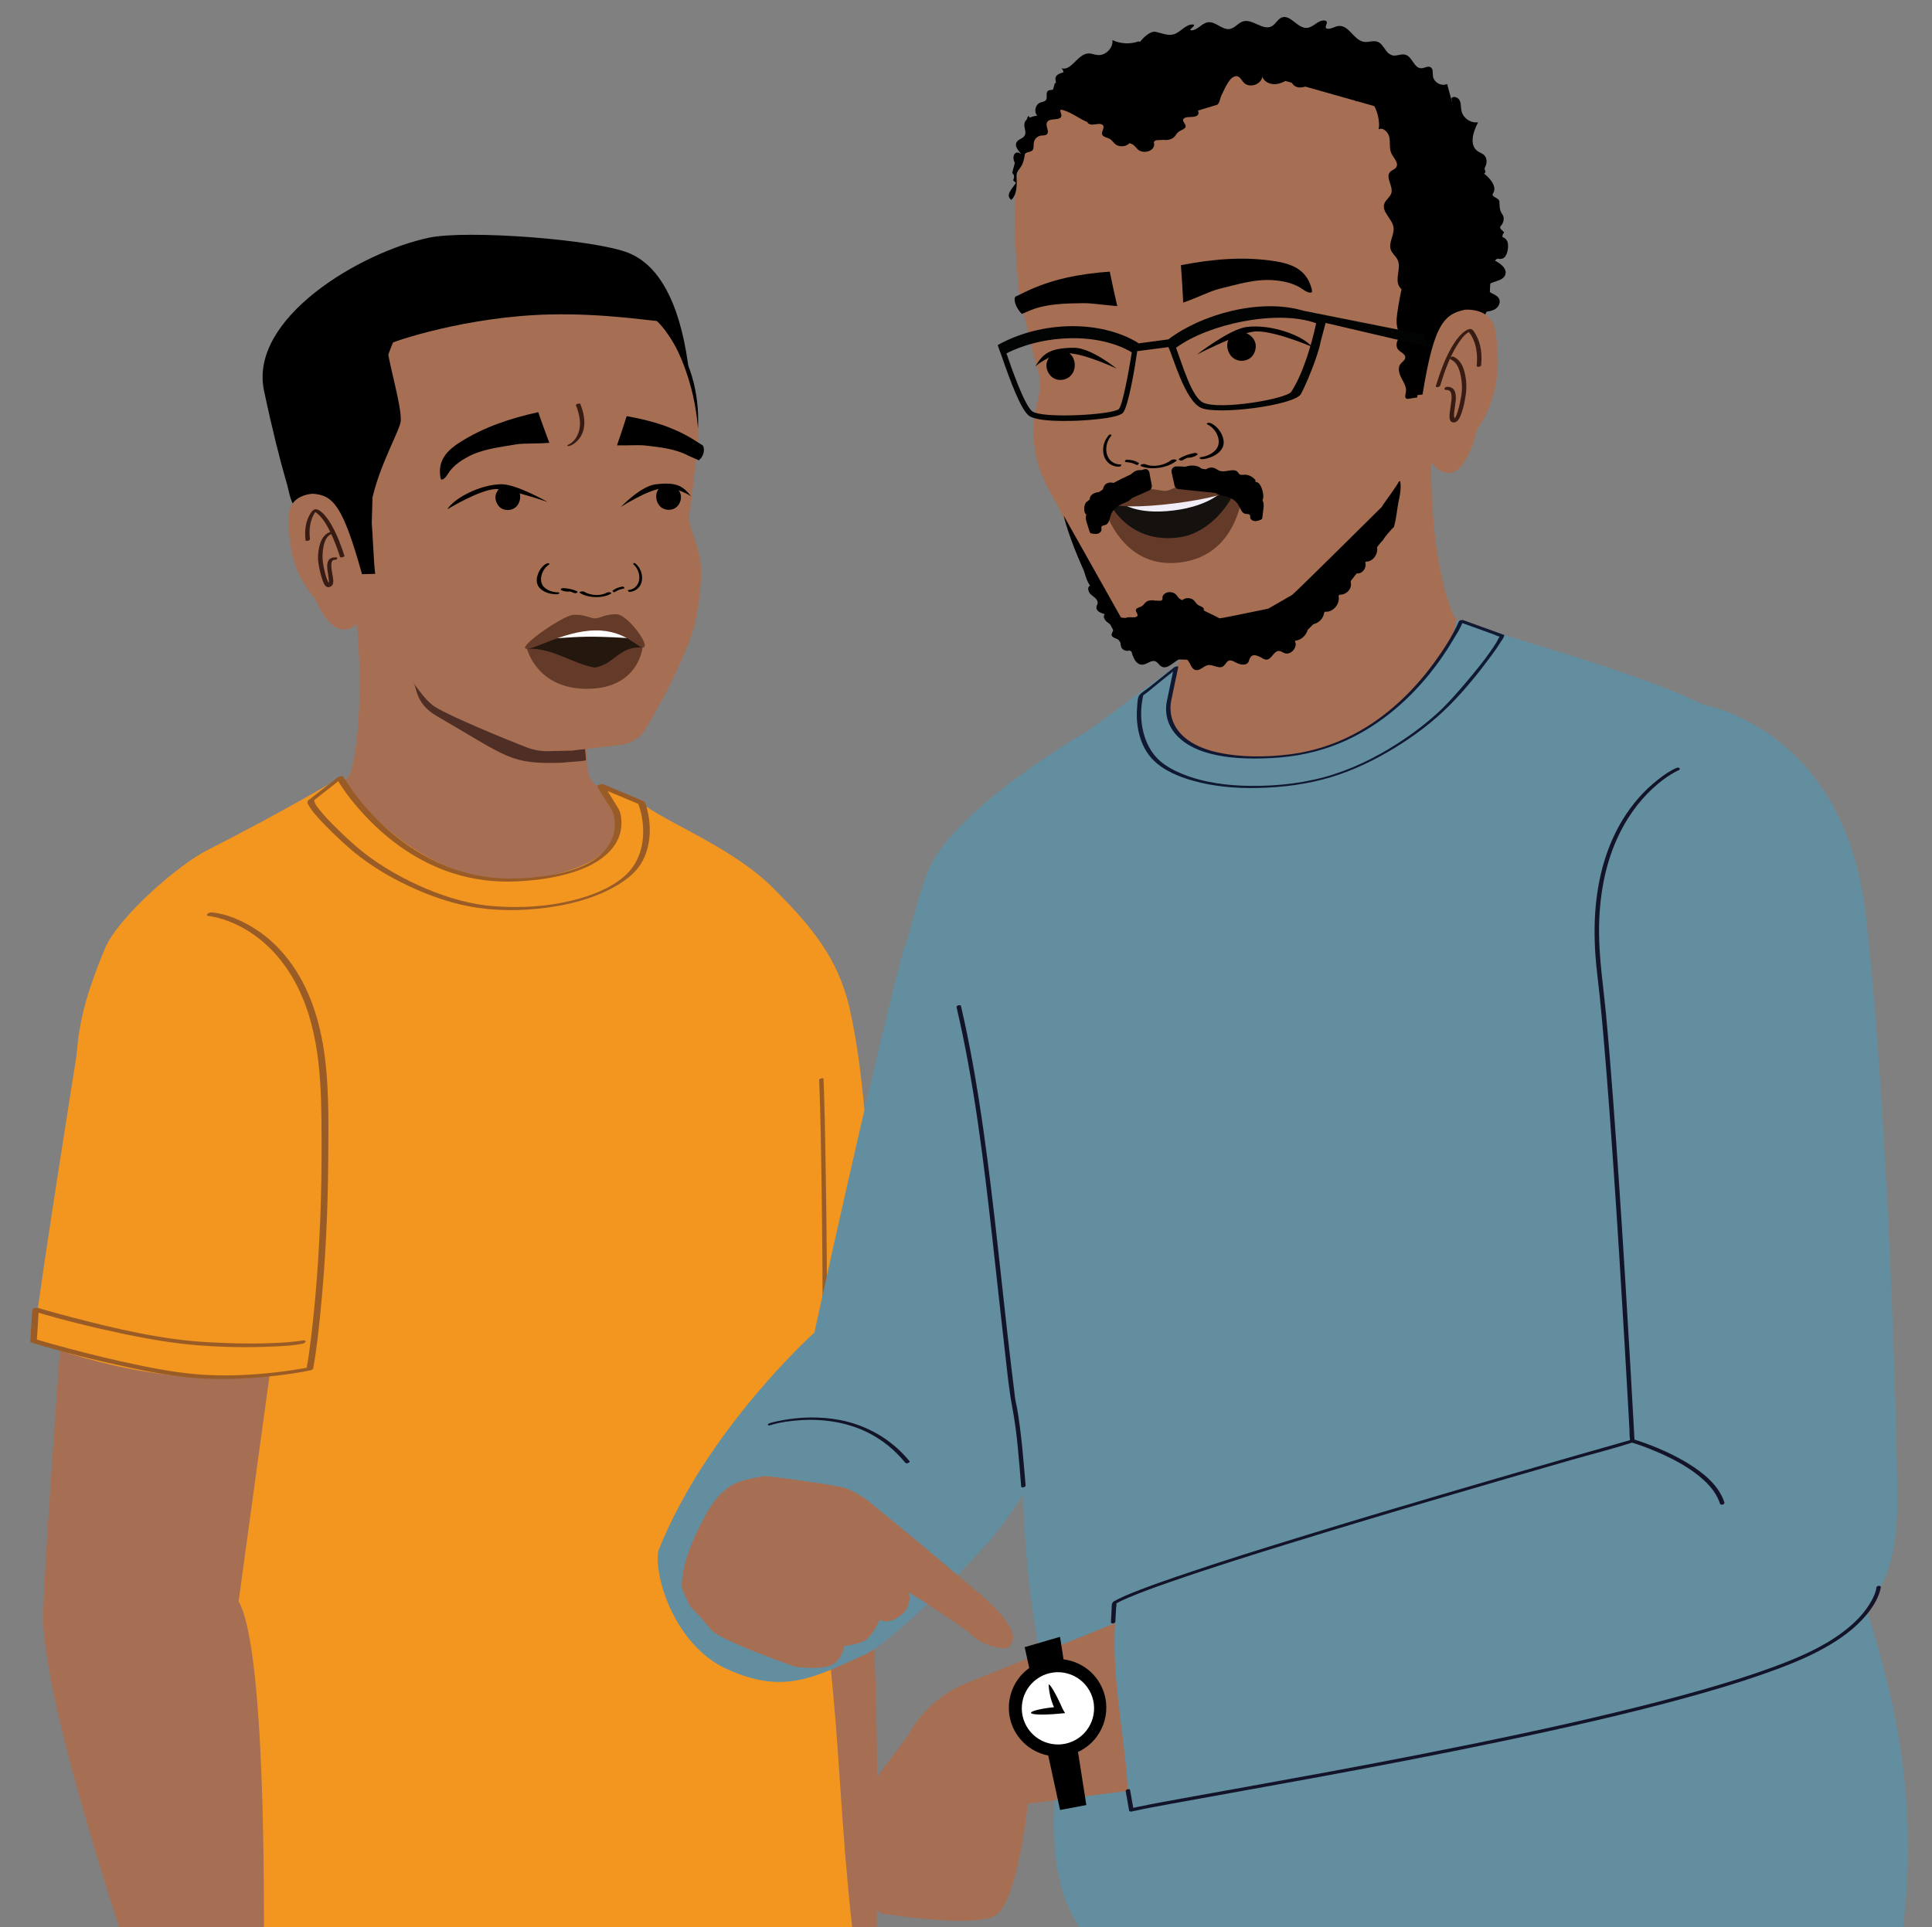 <?xml version="1.0" encoding="UTF-8"?>
<svg id="Layer_1" data-name="Layer 1" xmlns="http://www.w3.org/2000/svg" viewBox="0 0 637.3 635.8">
  <rect x="0" y="0" width="637.3" height="635.8" fill="#808080" stroke="none"/>
  <defs>
    <style>
      .cls-1 {
        fill: #815639;
      }

      .cls-2 {
        fill: #101931;
      }

      .cls-3 {
        fill: #638e9f;
      }

      .cls-4 {
        fill: #24170e;
      }

      .cls-5 {
        fill: #f29620;
      }

      .cls-6 {
        fill: #a66e53;
      }

      .cls-7 {
        fill: #131429;
      }

      .cls-8 {
        fill: #fff;
      }

      .cls-9 {
        fill: #020303;
      }

      .cls-10 {
        fill: #643b29;
      }

      .cls-11 {
        fill: #381c13;
      }

      .cls-12 {
        fill: #14110f;
      }

      .cls-13 {
        fill: #995c26;
      }

      .cls-14 {
        fill: #f0edf6;
      }

      .cls-15 {
        fill: #4f2e25;
      }
    </style>
  </defs>
  <path class="cls-6" d="M195.82,271.42c4.41,1.57,65.59,30.67,75.86,64.74,10.27,34.07,7.95,142.92,13.31,173.03,6.74,35.07,3.5,132.12,4.36,140.85l-4.47,31.67-24.15-9.61s-13.27-178.84-31.04-226.38c-17.78-47.53-33.87-174.29-33.87-174.29Z"/>
  <path class="cls-6" d="M118.08,195.26s2.73,45.3-2.78,60.65c-1.34,3.72-27.83,14.75-27.83,14.75l97.07,47.23,47.5-39.34s-36.42-16.89-37.77-21.36c-1.34-4.47-.07-38.15-.07-38.15"/>
  <path class="cls-5" d="M283.22,458.28c3.81-1.51,7.76-5.56,7.72-7.57-.01-.63-4.89-75.11-5.2-78.41-1.23-13.28-2.53-26.61-5.49-39.63-3.83-16.86-13.02-27.48-25.35-39.82-14.49-14.5-40.21-23.42-44.08-29.04l-12.38-4s19.95,22.18-19.74,29.64c-39.69,7.45-66.52-32.87-66.52-32.87,0,0-17.89,10.74-43.75,23.88-9.92,5.06-29.64,22.33-33.88,32.63-10.58,25.72-11.82,37.36-6.44,82.88l5.03,34.76,15.08-10.65c-2.56,31.6-3.33,81.54,0,131.11.47,6.65-3.74,44.41-3.23,51.05.3,3.94-2.22,31.96.05,35.09,2.15,2.96,15.91,4.82,19.76,5.96,41.31,12.25,152.6,3.53,152.6,3.53,16.92-2.86,31.61,13.64,46.38,5.64,10.47-5.67,13.98,2.68,19.57-2.43-3.34-14.07-6.03-58.78-7.04-73.17-1.61-23.12-4.66-47.37-5.77-70.54-.06-1.32.12-44.05.55-45.04,3.89-2.02,3.19.24,12.13-3Z"/>
  <path class="cls-13" d="M270.23,356.27c.46,12.29.64,24.6.81,36.9.21,15.02.34,30.05.3,45.08-.02,7.4-.05,14.8-.29,22.2,0,.1.21.16.27.16,4.77.28,9.96-.77,14.14-3.07,1.91-1.05,4.51-2.51,5.5-4.58.3-.62.21-1.27.21-1.94,0-1.9,0-3.79,0-5.69,0-.45-1.33.01-1.44.3-.57,1.37-1.78,2.57-2.88,3.52-3.61,3.08-8.32,4.5-12.93,5.2-.65.1-1.24.85-.23.69,4.95-.75,10.04-2.26,13.98-5.47,1.35-1.1,2.81-2.5,3.5-4.15-.48.1-.96.2-1.44.3,0,2.2.25,4.56,0,6.74-.11,1.01-1,1.82-1.73,2.45-2.39,2.04-5.3,3.43-8.33,4.2-2.18.55-4.45.82-6.69.82-.14,0-.58.07-.7-.01-.03-.02-.14-.06-.09,0,.33.35.36-.74.33-.62.16-.7.04-1.59.06-2.3.02-.84.04-1.68.05-2.51.07-3.91.11-7.82.13-11.73.11-20.11-.1-40.23-.45-60.34-.15-8.84-.32-17.68-.65-26.51-.01-.37-1.47-.11-1.45.39h0Z"/>
  <path class="cls-6" d="M127.63,267.55c24.13,11.28,51.11,10.27,71.09-7.01-5.34-2.75-5.15-7.73-5.47-8.89-1.19-4.29-.82-33.6-.82-33.6l-75.83-24.47s5.34,46.1-.41,60.58c-.31.77-2.83,4.23-4.73,5.85,4.53,3.85,10.74,4.99,16.18,7.54Z"/>
  <path class="cls-15" d="M207.86,221.54c-2.37,4.26-4.53,8.67-7.08,12.82-.04.06-.05.12-.07.18-.23-.17-.54-.18-.74.14-1.79,2.8-4.92,4.36-6.47,7.32-1.34,2.56-.23,5.84-.22,8.85-2,.44-5.35.48-7.89.79-17.23.57-17.69-1.73-41.4-15.45-7.53-4.36-6.4-10.29-7.85-11.33,23.56-1.87,47.04-2.06,71.73-3.32Z"/>
  <path d="M96.87,166.62s-4.13-11.07-9.78-37.73c-5.06-23.87,31.81-45.72,54.48-50.48,12.46-2.61,54.77.53,65.89,5.09s17.56,18.99,19.93,40.03c0,0-7.72-20.61-21.06-19.43-10.88.96-46.31-2.66-55.32,1.73-9.01,4.4-28.87,13.69-28.06,46.83.22,9.03-16.28.35-20.4,6.01-4.12,5.66-5.69,7.95-5.69,7.95Z"/>
  <path class="cls-6" d="M117.02,204.36l-5.27-32.34-3.43-36.31,12.87-28.31,25.26-13.87,29.45-.54s23.84,4.65,31.37,6.25c7.53,1.6,13.21,10.42,18.76,20.32,5.55,9.9,4.22,26.87,4.22,26.87.24.57-.28,3.18-.37,3.72-1.13,6.85-1.3,12.79-2.26,17.91-.45,2.43-.33,4.66.51,6.86,3.28,8.68,3.42,12.47,2.98,17.91-.61,7.42-1.66,13.76-4.09,19.7-2.57,6.29-5.87,13.12-6.54,14.45,0,0-7.41,14.18-9.1,15.62-1.69,1.44-4.25,2.82-5.47,3.02-1.23.19-17.35,2.03-17.35,2.03l-7.52.18c-2.56.06-5.1-.38-7.49-1.31-6.46-2.51-24.93-10.08-30.03-13.3-6.87-4.34-15.73-23.35-15.73-23.35"/>
  <path d="M122.63,172.62c.27,2.81.7,13.98,1.14,16.71l-14.56.36c-4.81-9.45-10.57-20.56-12.35-23.07-2.78-3.92-4.05-23.49-4.54-30.85l-.1-1.59c-.48-7.06,5.78-18.59,16.76-30.83,12.07-13.48,34.18-21.8,56.32-21.21,2.1.06,4.21.19,6.25.4,19.29,1.99,35.64,10.85,48.57,26.35,9.33,11.18,10.5,24.36,10.12,32.45-1.23-15.87-7.31-26.82-7.57-27.28-5.76-10.58-12.62-13.38-17.36-13.87-4.14-.43-7.17.81-7.77,1.08-4.61,1.25-11.47.91-16.41.4-3.69-.38-6.62-.88-7.42-1.03-2.55-1.61-6.31-2.7-10.89-3.18-10.64-1.1-25.87,1.44-28.83,6.23-3.28,5.31-10.36,24.04-10.23,28.33"/>
  <path class="cls-6" d="M118.43,205.03c-8.2,9-14.42-7.46-14.42-7.46-8.51-9.62-8.83-20.14-8.74-27.34.08-7.2,8-7.33,8-7.33,6.74.53,9.85,4.05,16.15,26.54"/>
  <path d="M220.17,106.26c-5.17-7.7-15.03-17.24-20.72-24.57-2.59-.15-15.38,0-18.06-.02-27.38-.17-63.55,16.83-66.73,26.91-1.98,6.28.66,40.02,1.96,43.05,3.56,8.32,5.24,19.32,5.24,19.32.69-12.72,9.26-27.15,10.25-31.54.99-4.39-5.53-24.8-4.16-25.72,1.37-.92,26.07-9.42,53.98-9.95,8.23-.16,16.49.28,23.85,1-.06-.08,14.45,1.61,14.39,1.53Z"/>
  <path d="M169.46,161.68c-1.69-.82-3.63-1.48-4.7-.49-.25.23-.93.9-1.22,2.01-.38,1.41.22,2.99,1.13,3.94,1.21,1.26,3.18,1.44,4.66.7,2.02-1,2.62-3.48,2.07-5.25-.1-.32-.57-.24-1.94-.91"/>
  <path d="M218.41,160.25c1.65-.91,3.62-.21,4.74.74.26.22.97.85,1.32,1.95.45,1.39-.07,3-.93,3.99-1.15,1.32-3.1,1.59-4.62.93-2.07-.9-2.79-3.34-2.33-5.15.09-.33.49-1.72,1.82-2.45"/>
  <path d="M204.82,167.24s6.57-6.89,11.48-7.46c7.17-.84,9.05.74,11.68,3.97,0,0-4.79-3.33-9.83-2.6s-13.33,6.1-13.33,6.1Z"/>
  <path d="M180.64,165.62s-10.33-5.93-15.28-5.86c-7.22.11-15.63,4.72-17.81,8.27,0,0,11.07-6.73,16.15-6.67,4.86.05,16.94,4.26,16.94,4.26Z"/>
  <path d="M177.54,135.98c.57,1.62,1.15,3.24,1.72,4.86.43,1.24,1.52,4.03,1.95,5.26-4.31.36-8.42.07-11.13.54-5.37.92-10.99,1.51-15.83,4.12-2.32,1.25-4.24,2.64-5.84,4.61-.5.62-1.64,2.95-2.76,2.85-.46-.04-.52-2.26-.53-2.49-.1-4.49,2.75-7.38,6.64-9.84,7.91-5.02,16.65-7.89,25.79-9.91"/>
  <path d="M231.81,146.96s-2.47-1.57-2.49-1.58c-6.9-4.42-14.56-6.68-22.6-8.08-.53,1.63-1.06,3.27-1.59,4.91-.4,1.25-1.21,3.47-1.6,4.72,3.8.08,7.19-.2,9.58.08,4.72.55,9.72,1.07,13.94,3.33.33.18,3.16,1.34,3.47,1.53,2.16-1.79,1.8-4.35,1.29-4.91Z"/>
  <g>
    <path d="M200.16,195.53c-2.08,1.18-5.31,1-7.46-.3-.48-.29-2.04.04-1.37.44,2.85,1.71,7.47,1.76,10.16.24.27-.15.21-.36-.13-.47-.35-.11-.91-.07-1.2.09"/>
    <path d="M190.39,195.08c-1.43-.65-3.03-.97-4.62-1.06-.23-.01-.53.09-.7.25-.13.13-.15.29.02.39.74.41,1.68.57,2.54.53.27-.01.62-.09.77-.33.14-.22-.13-.36-.34-.35-.71.03-1.43-.1-2.05-.43-.23.21-.45.42-.68.63,1.42.08,2.85.38,4.13.96.25.12.62.03.84-.12.17-.11.34-.35.09-.47"/>
    <path d="M184.09,195.43c-1.86,0-4.06-.78-5.01-2.18-1.43-2.12-.23-5.55,2.05-6.99.25-.16.11-.35-.15-.4-.34-.07-.73.07-.99.23-1.99,1.25-3.23,4.07-2.88,6.09.33,1.88,2.14,3.16,4.37,3.66.66.15,1.37.24,2.07.24.28,0,.79-.1.92-.33.13-.23-.13-.32-.39-.32"/>
    <path d="M203.54,194.48c-.11-.22.08-.36.23-.36.5,0,1.01-.16,1.43-.52.17.2.34.4.51.6-1,.14-2,.5-2.88,1.13-.18.13-.43.05-.6-.08-.12-.1-.26-.34-.08-.46"/>
    <path d="M202.14,194.79c.99-.71,2.11-1.1,3.23-1.25.16-.02.38.06.5.22.1.12.12.28,0,.39"/>
    <path d="M207.4,194.65c1.21-.08,2.61-.94,3.17-2.38.84-2.18-.05-4.72-1.6-6.07-.17-.15-.09-.34.08-.4.22-.08.47.04.65.19,1.34,1.17,2.24,3.1,2.09,5.13-.14,1.9-1.26,3.25-2.69,3.83-.43.17-.88.29-1.33.32-.18.01-.51-.07-.61-.29-.1-.23.07-.33.24-.34"/>
  </g>
  <path class="cls-14" d="M193.75,209.44c-4.13.05-16.56.51-16.56.51,0,0,4.42,3.75,16.83,3.6,12.4-.14,16.45-3.85,16.45-3.85l-16.71-.27Z"/>
  <g>
    <path class="cls-5" d="M112.17,256.57s20.4,36.31,59.83,33.68c39.43-2.64,31.21-22.68,31.21-22.68l-5.13-8.4,13.54,5.68s4.08,9.93-.62,19.24-24.48,17.4-49.74,15.27c-14.82-1.25-34.28-10.11-46.09-20.89-14.14-12.91-12.59-14.38-12.59-14.38l9.6-7.52Z"/>
    <path class="cls-13" d="M111.08,256.87c2.58,4.58,6.07,8.77,9.65,12.58,7.87,8.35,17.58,15.08,28.54,18.61,6.7,2.16,13.77,3.06,20.8,2.75,7.31-.32,14.91-1.35,21.76-4.04,6.38-2.5,12.78-7.14,13.15-14.57.08-1.5-.06-3.15-.58-4.58-.16-.44-.4-.81-.65-1.21-1.23-2.02-2.46-4.03-3.7-6.05-.3-.49-.6-.98-.9-1.47l-1.97.73c3.46,1.45,6.91,2.9,10.37,4.35.8.34,1.6.67,2.4,1.01.21.09.43.17.63.27.31.15-.09-.19-.02,0,.78,2.03,1.23,4.22,1.46,6.38.71,6.65-1.1,13.32-6.31,17.69-4.77,4-10.92,6.28-16.89,7.76-8.37,2.07-17.13,2.54-25.71,1.92-7.73-.56-15.25-2.75-22.38-5.73s-14.57-7.11-20.9-12.08c-3.21-2.52-6.17-5.35-9.07-8.21-1.86-1.84-3.71-3.73-5.34-5.78-.63-.79-1.37-1.69-1.7-2.67-.04-.12-.05-.44-.11-.53.04.05.01-.15-.05.05-.04.13-.22.14,0,0s.43-.33.63-.5l2.39-1.87c1.8-1.41,3.6-2.82,5.4-4.23l1.02-.8c.88-.69-1.27-.44-1.68-.12-3.04,2.38-6.08,4.76-9.12,7.14-.34.27-.72.44-.77.89-.06.54.41,1.2.67,1.62.96,1.55,2.2,2.93,3.42,4.26,2.66,2.9,5.53,5.61,8.44,8.26,6.14,5.61,13.31,10.06,20.82,13.6,7.24,3.41,14.95,6.09,22.9,7.22,8.69,1.24,17.83.9,26.45-.65,6.88-1.23,13.79-3.33,19.79-6.99,2.23-1.36,4.37-2.98,6.08-4.96,2.17-2.51,3.42-5.65,3.99-8.91.61-3.56.4-7.26-.47-10.77-.25-1.03-.36-2.54-1.41-2.99-3.99-1.69-8-3.36-12-5.04-.39-.16-.77-.32-1.16-.49-.29-.12-2.25.29-1.97.73.9,1.47,1.8,2.94,2.69,4.41.8,1.3,1.79,2.61,2.44,3.99.41.89.56,2,.65,2.96.59,6.1-3.28,11.07-8.46,13.87-5.66,3.07-12.29,4.21-18.63,4.82-7.34.72-14.64.39-21.79-1.51-11.11-2.96-21.04-9.28-29.17-17.32-2.86-2.83-5.51-5.88-7.92-9.1-1.22-1.63-2.22-3.4-3.41-5.05-.05-.08-.1-.16-.14-.24-.32-.57-2.38.21-2.17.58Z"/>
  </g>
  <path class="cls-11" d="M113.62,183.37c-1.11-3.41-2.37-6.81-4.14-9.94-.86-1.52-1.84-3.05-3.14-4.24-.5-.45-1.1-.94-1.77-1.12-.99-.27-1.59.48-2.08,1.21-1.75,2.63-2.06,5.94-1.69,9.01.04.36,1.5.06,1.45-.39-.29-2.46-.15-5.01.85-7.31.35-.8.79-1.65,1.43-2.27l-1.12.36s-.14-.07,0,0c.1.05.23.08.34.13.36.17.86.54,1.21.87,1.89,1.72,3.16,4.11,4.24,6.38,1.18,2.48,2.12,5.07,2.97,7.68.13.4,1.57,0,1.45-.39h0Z"/>
  <path class="cls-11" d="M110.82,183.88c-4.91-.12-1.97,5.91-2.37,8.57-.02.12-.08.26-.09.38,0,.05-.11.12-.1.16.03.15.62.07.6-.14,0-.03-.24-.25-.27-.29-.16-.21-.28-.45-.4-.69-.64-1.35-1-2.85-1.31-4.31-.39-1.85-.61-3.46-.43-5.32.19-1.97.64-5.02,2.69-5.95.91-.42.08-.94-.58-.64-2.1.95-2.97,3.17-3.36,5.31-.28,1.52-.42,3.15-.18,4.69.28,1.81.65,3.63,1.24,5.37.27.8.64,2.1,1.45,2.55.72.39,1.66-.03,2.01-.72s.2-1.65.1-2.4c-.13-.96-1.36-5.76.44-5.72.28,0,.83-.1.95-.4s-.1-.45-.4-.46h0Z"/>
  <path class="cls-11" d="M188.27,146.98c2.16-.97,3.66-2.98,4.22-5.26.7-2.83-.03-5.78-1.06-8.43-.15-.39-1.58.06-1.45.39.96,2.48,1.69,5.23,1.16,7.9-.43,2.14-1.67,4.23-3.72,5.15-.21.09-.41.28-.16.42s.79-.07,1.02-.17h0Z"/>
  <path class="cls-4" d="M196.34,206.66c-6.18.08-19.76,4.62-22.47,7.42,0,0,6.21,8.83,20.54,8.65,14.33-.18,17.55-9.13,17.55-9.13,0,0-7.75-7.04-15.62-6.94Z"/>
  <path class="cls-8" d="M179.65,210.93s7.84-.78,14.1-.86c6.26-.08,14.1.51,14.1.51,0,0,.94-5.08-10.4-4.94-11.34.14-17.8,5.3-17.8,5.3Z"/>
  <path class="cls-10" d="M196.22,220.26c-6.72-1.02-14.54-6.84-22.36-6.18,0,0,3.25,13.39,20.09,13.18,16.85-.21,18-13.66,18-13.66-7.83-.46-9.04,5.47-15.74,6.66Z"/>
  <path class="cls-10" d="M203.61,202.69c-3.54-.26-5.77,1.32-7.31,1.34-1.54.02-3.8-1.5-7.34-1.16-3.31.33-17.22,9.88-15.63,11.08,1.58,1.2,12.37-5.83,23.02-5.96,10.65-.13,14.56,6.7,16.11,5.47,1.55-1.24-5.54-10.53-8.86-10.77Z"/>
  <path class="cls-6" d="M22.14,413.67s-8.33,110.03-7.89,121.38c1.48,38.31,41.49,149.35,41.49,149.35l30.85-9.1s3.41-127.06-7.88-146.98l14.22-103.87-70.79-10.79Z"/>
  <path class="cls-5" d="M25.92,344.04s-11.87,73.9-14.86,98.37c0,0,34.04,14.31,69.78,12.04,37.88-2.41,6.58-83.49,6.58-83.49l-61.5-26.92Z"/>
  <g>
    <path class="cls-5" d="M69.25,301.62s36.04,2.93,37.66,58.71c1.62,55.77-4.69,91.28-4.69,91.28,0,0-24.57,5.26-47.09,1.32-22.52-3.94-44.07-10.52-44.07-10.52l.65-10.35s33.85,10.17,56.48,11.37c22.63,1.2,31.52-.62,31.52-.62"/>
    <path class="cls-13" d="M68.82,302.21c-.55-.05.47.07.63.09.76.12,1.52.29,2.27.47,2.58.65,5.15,1.67,7.55,2.91,8.33,4.3,14.74,11.59,18.89,19.92,7.84,15.74,7.85,33.62,7.92,50.8.07,17.67-.59,35.36-2.2,52.96-.47,5.09-1.02,10.17-1.69,15.23-.2,1.53-.41,3.05-.65,4.57-.11.74-.35,1.55-.36,2.29,0,.09-.03.19-.05.29l.95-.66c-.4.09.04,0-.41.08-.61.12-1.22.23-1.83.34-2.17.38-4.35.71-6.54.99-7.1.92-14.27,1.39-21.43,1.28-8.74-.13-17.23-1.51-25.77-3.28-7.65-1.58-15.26-3.41-22.81-5.41-3.8-1.01-7.6-2.04-11.36-3.19l.22.37c.22-3.45.43-6.9.65-10.35-.65.22-1.3.44-1.95.65,9.94,2.98,20.06,5.48,30.21,7.59,7.96,1.65,16,3.05,24.11,3.69,8.31.66,16.75.8,25.08.41,3.19-.15,6.46-.29,9.6-.93.3-.06,1.06-.38.95-.8-.12-.44-.94-.28-1.22-.22.58-.12,0,0-.18.02-.45.07-.9.14-1.35.19-1.79.23-3.6.38-5.4.48-7.99.47-16.03.28-24.02-.15-15.23-.83-30.39-4.43-45.1-8.27-3.61-.94-7.54-2.01-10.94-3.03-.44-.13-1.91-.04-1.95.65-.22,3.45-.43,6.9-.65,10.35,0,.16.04.31.22.37,10.46,3.19,21.12,5.84,31.81,8.14,8.64,1.86,17.3,3.49,26.16,3.83,7.57.29,15.17-.11,22.69-.98,3.85-.45,7.71-.98,11.51-1.79.29-.06.88-.3.95-.66,1.09-6.12,1.75-12.33,2.37-18.5,1.68-16.66,2.45-33.41,2.57-50.14.08-10.72.28-21.61-.9-32.28-.85-7.62-2.51-15.2-5.52-22.27-3.9-9.18-10.16-17.35-18.8-22.48-3.83-2.27-8.42-4.29-12.92-4.71-.14-.01-.29-.03-.43-.04-.8-.07-2.32,1.06-.86,1.18h0Z"/>
  </g>
  <path class="cls-3" d="M288.72,354.75s12.77-59.32,18.69-70.14c11.24-20.52,51.76-43.67,51.76-43.67l-18.12,105.48-52.33,8.33Z"/>
  <path class="cls-3" d="M395.74,301.78c-23.95,64.65-24.36,146.7-64.77,200.79-6.06,9.07-35.5,38.09-45.17,43.09-17.15,7.7-27.12,13.64-46.11,4.96-16.76-7.61-24.02-29.97-22.54-38.96,15.99-40.18,51.49-72,51.49-72,0,0,17.75-81.81,29.64-127.38"/>
  <path class="cls-3" d="M290.28,449.53c-5.23,22.26-4.43,26.67-4.43,26.67l71.61,15.2,27.98-108.03-12.09-136.8-3.38-13.31s-43.78,30.19-56.71,46.62"/>
  <path class="cls-6" d="M472.63,133.47s-3.57,44.61,6.72,69.38c1.65,3.97,23.07,12.96,23.07,12.96l-5.39,6.92c-4.65,5.97-14.05,11.28-20.85,14.61-33.84,16.57-82.77,23.4-100.09,3.06l7.84-14.96s5.55-5.57,6.31-10.59c.75-5.02-7.58-43.33-7.58-43.33"/>
  <path class="cls-1" d="M476.19,151.21c0,.09,0,.17,0,.26.03-.11.04-.21,0-.26Z"/>
  <path class="cls-6" d="M417.9,209.02l-29.97,1.27-15.2-2.2c-1.51.15-9.32-14.65-10.51-16.51-3.69-5.77-8.5-13.34-11-19.73-2.67-6.85-7.59-12.58-9.33-20.94-1.27-6.13-1.64-10.46.87-20.81.64-2.63.46-5.19-.39-7.89-1.81-5.69-2.84-12.43-5.09-20.07-.18-.6-1.13-3.49-.94-4.18,0,0-4.05-33.77.87-45.82,4.92-12.06,13.23-18.07,21.58-20.95,8.35-2.88,32.93-7.78,32.93-7.78l35.12-1.9,30.72,12.23,17.89,34.67,1.2,41.82-1.45,37.56"/>
  <path d="M466.52,107.95c.09,3.23-2.66,19.6-2.77,22.77l16.62-1.64c4.14-11.43,9.14-24.89,10.81-28,2.61-4.86-7.73-27.09-8.22-35.54l-.11-1.82c-.45-8.11-9.2-20.35-23.42-32.74-24.46-21.33-23.36-21.68-58.07-16.44-2.39.36-4.76.81-7.06,1.34-21.69,4.98-40.03,6.09-52.58,25.56-9.05,14.04-2.72-3.2-1.15,5.95-.83-18.25-3.13-2.97-1.41-5.25,10.04-13.39,16.53-.45,21.86-1.68,4.65-1.07,8.28-.08,9,.14,5.43.78,10.51-.31,16.07-1.59,4.15-.95,14.57-4.18,15.46-4.46,2.67-2.19-.64-12.95,4.51-14.13,11.96-2.74,28.91,1.28,34.97,3.54,7.16,2.67,24.22,8.33,23.38,27.02"/>
  <path d="M375.65,203.89c.2-.04.39-.13.55-.26,3-2.36,3.15-3.57,4.68-4.07.35-.11.52-.26,1.63-.51,4.43-.99,7.12-1.68,19.75,4.95.25.14,15.82-3.15,16.13-3.2l7.81-4.5c1.29-.95,29.62-29.07,29.62-29.07.39-.89,5.39-7.44,5.54-8.27.09-.06.18-.12.28-.16.03-.02.11-.06.19-.1.02.05.04.12.06.16.08.35.1.71.12,1.07.06,1.54-.13,3.07-.47,4.58-.52,2.31-.74,4.65-1.17,6.96-.15.82-.35,1.63-.57,2.43-3.29,2.44-23.08,32.04-35.15,39.3-.8.28-3.31,1.22-10.12,2.36-12.8,2.14-25.24,3.14-38.22.5-3.39-.69-6.25-2.83-7.83-5.79-4.51-8.45-14.47-27.25-17.61-40.16,4.13,7.29,12.87,22.93,18.88,33.57.18.32,5.1.19,5.51.28"/>
  <path class="cls-6" d="M471.84,152.31c10.36,12.57,15.37-10.53,15.37-10.53,8.34-12.15,7.21-24.17,6.11-32.36-1.11-8.19-10.14-7.22-10.14-7.22-7.6,1.55-10.65,5.99-14.65,32.49"/>
  <path d="M365.29,32.7c12.48-1.17,44.62-12.34,61.49-14.71,6.99-.98,31.63,14.6,34.96,18.32,7.64,8.53-6.81,30.58,7.4,58.55,4.69,9.24,8.96-7.9,14.45-2.03,5.49,5.87,7.59,8.25,7.59,8.25,1.57-27.94,1.54-26.97-6.66-53.81-8.18-26.77-38.8-36.41-53.36-37.59-14.56-1.19-60.37,6.92-72.39,13.69"/>
  <path d="M406.77,110.13c1.81-1.18,4.13-.54,5.49.44.32.23,1.18.89,1.68,2.11.63,1.56.17,3.44-.73,4.64-1.2,1.61-3.41,2.08-5.21,1.45-2.44-.86-3.48-3.59-3.1-5.69.07-.38.41-2.01,1.88-2.96"/>
  <path d="M351.76,115.96c-2.01-.8-4.15.28-5.29,1.51-.27.29-.99,1.11-1.23,2.4-.31,1.65.51,3.4,1.62,4.41,1.49,1.34,3.76,1.38,5.4.4,2.23-1.32,2.71-4.2,1.92-6.19-.14-.36-.8-1.89-2.42-2.54"/>
  <path d="M368.35,121.62s-8.45-6.92-14.12-6.88c-8.28.06-10.2,2.11-12.74,6.16,0,0,4.99-4.46,10.82-4.35,5.58.11,16.04,5.06,16.04,5.06Z"/>
  <path d="M394.81,116.98s10.79-8.4,16.42-9.1c8.22-1.03,18.52,2.86,21.56,6.54,0,0-13.65-5.87-19.42-4.99-5.51.84-18.56,7.55-18.56,7.55Z"/>
  <path d="M389.54,87.5c.13,1.96.27,3.93.41,5.9.11,1.5.24,4.93.35,6.43,4.64-1.58,8.78-3.76,11.8-4.5,5.99-1.48,12.09-3.41,18.28-2.86,2.97.26,5.59.85,8.14,2.2.8.43,3.03,2.36,4.15,1.75.46-.25-.48-2.62-.57-2.86-1.91-4.77-6.18-6.52-11.32-7.35-10.47-1.68-20.83-.74-31.23,1.29"/>
  <path d="M334.96,97.87s3.15-1.52,3.17-1.53c8.8-4.29,18.21-6.02,27.94-6.72.41,1.92.81,3.86,1.22,5.79.31,1.47.95,4.11,1.26,5.58-4.52-.34-8.51-1.03-11.38-.97-5.69.1-11.68.15-17.01,2.25-.42.17-2.69,1.11-3.09,1.29-2.32-2.29-2.78-5.1-2.1-5.69Z"/>
  <g>
    <path d="M377.89,153.19c2.54,1.05,6.18.39,8.46-1.39.51-.39,2.33-.24,1.62.31-3.01,2.35-8.26,3.06-11.54,1.7-.32-.14-.29-.38.08-.55.39-.18,1.03-.21,1.37-.07"/>
    <path d="M388.95,151.31c1.54-.94,3.32-1.54,5.12-1.86.26-.05.62.02.83.18.17.12.22.31.03.44-.79.57-1.83.88-2.81.96-.31.03-.72-.01-.92-.27-.19-.23.1-.43.34-.45.81-.06,1.62-.31,2.27-.78.29.21.57.42.86.63-1.61.29-3.19.83-4.57,1.68-.27.17-.7.12-.97-.01-.2-.1-.44-.35-.16-.52"/>
    <path d="M396.17,150.82c2.12-.26,4.52-1.46,5.4-3.19,1.33-2.62-.51-6.3-3.32-7.61-.3-.14-.17-.38.11-.47.37-.12.84-.02,1.16.13,2.44,1.15,4.25,4.12,4.13,6.47-.11,2.19-1.99,3.9-4.47,4.78-.74.26-1.53.47-2.32.56-.32.04-.91,0-1.09-.24-.19-.24.1-.39.4-.42"/>
    <path d="M373.9,152.48c.09-.26-.14-.4-.31-.38-.57.07-1.17-.03-1.7-.39-.16.25-.33.51-.49.76,1.16.01,2.35.29,3.44.89.22.12.5,0,.67-.18.12-.13.24-.42.03-.54"/>
    <path d="M375.54,152.63c-1.22-.67-2.55-.96-3.85-.97-.19,0-.42.12-.54.32-.09.15-.1.34.05.44"/>
    <path d="M369.52,153.21c-1.38.08-3.1-.7-3.94-2.27-1.27-2.36-.6-5.39.96-7.13.17-.19.05-.4-.15-.45-.26-.06-.53.11-.71.31-1.36,1.52-2.12,3.85-1.66,6.14.43,2.14,1.89,3.52,3.61,3.98.51.14,1.04.21,1.56.18.21-.01.58-.15.65-.42.08-.27-.12-.37-.32-.35"/>
  </g>
  <path d="M359.05,38.43c.85-.83,2.24-1.21,3.55-1.54l1.39-.57c4.21-.38,8.43-.64,12.65-.77,1.06-.03,2.16-.05,3.12.27.1.03.2.08.3.12,3.11-.36,6.22-.69,9.35-.93l1.46.27c1.34.08,2.78.18,3.74.76.97.58,1.09,1.82-.11,2.3-1.24.5-3.19-.02-4.01.77-.91.88,1.04,1.91.54,2.9-.31.62-1.43.91-2.13,1.39-.84.57-1.06,1.42-1.84,2.03-.79.62-2.15.91-3.27.7-1.17.19-2.8-.16-3.11.68-.08.23,0,.46.03.69.12.9-.55,1.85-1.62,2.3-1.07.45-2.47.37-3.36-.2-.87-.55-1.25-1.47-2.17-1.98-.29-.16-.63-.27-.97-.39-.27.3-.63.55-1.05.73-1.07.45-2.47.37-3.36-.2-.87-.55-1.25-1.47-2.17-1.98-.78-.42-1.92-.54-2.34-1.2-.67-1.04,1.06-2.56.01-3.39-.95-.76-2.78.19-4.09-.16-1.26-.34-1.37-1.77-.52-2.6Z"/>
  <path d="M400.33,205.98c-.74.62-1.89.83-2.96,1.01l-1.16.37c-3.42.04-6.84-.03-10.26-.2-.86-.04-1.75-.1-2.5-.42-.08-.03-.16-.07-.23-.12-2.53.09-5.07.15-7.6.15l-1.16-.31c-1.08-.15-2.23-.33-2.97-.86-.74-.53-.76-1.54.24-1.85,1.04-.33,2.57.23,3.29-.36.79-.65-.72-1.61-.25-2.38.29-.48,1.21-.64,1.81-.98.71-.41.95-1.08,1.61-1.52.68-.45,1.79-.6,2.69-.35.96-.07,2.25.31,2.55-.34.08-.18.03-.37.02-.56-.04-.73.56-1.46,1.46-1.75.89-.29,2.01-.14,2.7.38.67.5.91,1.27,1.63,1.74.22.15.49.26.76.38.24-.22.54-.41.89-.52.89-.29,2.01-.14,2.7.38.67.5.91,1.27,1.63,1.74.6.39,1.52.56,1.81,1.12.47.88-1.02,2-.23,2.74.72.67,2.25.02,3.29.39,1,.35.99,1.51.25,2.13Z"/>
  <path d="M489.68,102.91c1.27-.14,2.61-.31,3.67-1.03,1.06-.72,1.73-2.19,1.13-3.33-.95-1.8-4.36-1.9-4.28-3.93,1.54-2.08,5.56-1.56,6.35-4.02.64-1.99-1.56-3.66-3.42-4.61,1.18-1.28.88-.17,2.54-.71,1.66-.54,2.34-4.67,1.3-6.07-1.18-1.57-1.69-.21-1.19-2.12,1.32-.5-1.71-1.46-.75-2.49.96-1.03,1.37-2.72.55-3.87-.99-1.38-.89-2.46-.97-4.15-.07-1.45-2.91-1.52-2.12-2.74,1.43-2.21-.85-4.91-2.93-6.55,1.1-.85-.32-1,.34-2.22s.68-2.9-.31-3.87c-.61-.6-1.47-.83-2.17-1.32-2.87-2-1.5-6.46.15-9.54-2.42.38-4.97-1.37-5.49-3.76-.24-1.13-.09-2.35-.57-3.4-.48-1.05-2.09-1.68-2.76-.74"/>
  <path d="M480.13,37.98c-.44-1.52-2.32-8.75-2.77-10.27-1.89.88-4.44-.54-4.68-2.61-.12-1.03.13-2.35-.75-2.9-.91-.56-2.03.31-3.1.32-2.37.03-2.94-3.78-5.21-4.46-1.42-.43-2.97.57-4.4.2-2.18-.55-2.72-3.73-4.84-4.49-1.46-.53-3.1.33-4.62.01-3.3-.68-4.71-5.4-8.07-5.22-1.23.06-2.32.97-3.55.94-2.21-.06.92-2.55-1.28-2.73-2.02-.16-3.48,2.06-5.48,2.41-3.25.56-5.78-4.77-8.75-3.33-1.28.62-1.89,2.15-3.14,2.82-2.92,1.56-6.31-2.57-9.48-1.6-1.59.49-2.64,2.17-4.28,2.48-2.54.49-4.71-2.55-7.26-2.2-2.04.28-3.41,2.64-5.47,2.66-1.44.01,1.99-1.8.56-1.92-2.45-.2-4.09,2.6-6.46,3.25-1.99.55-4.02-.49-6.05-.86-2.03-.37-6.17,3.81-6.11,5.87"/>
  <path d="M445.98,20.79c12.23,3.95,17.37,7.87,23.94,18.91l-69.78-19.74c4.94-1.34,9.85-2.31,14.7-2.41,12.84-.26,18.92-.72,31.14,3.23Z"/>
  <path d="M347.95,27.5c.32-.17.64-.34.95-.53,1.56-.97,2.68-3.48,1.13-4.48,3.37,1.15,5.41-4.71,8.97-4.86,1.02-.04,2,.41,3.02.52,2.65.29,5.22-2.28,4.93-4.93,2.66,1.27,5.83,1.43,8.61.44l24.57,6.3c-10.46,2.85-21,7.44-31.09,9.31-4.86.9-9.8,1.97-14.05,4.5-3.09,1.84-7.1,2.99-10.27,4.95,1.06-3.75,2.11-7.5,3.23-11.22Z"/>
  <path d="M356.55,184.17c.98,3.1,1.19,6.4,3.03,9.09-1.14.44-.56,2.23.4,3,.96.77,2.27,1.59,2.08,2.8-.07.42-.33.8-.38,1.22-.19,1.33,1.48,2.06,2.79,2.33-.85.73-.02,2.12.9,2.76.92.64,2.09,1.46,1.85,2.55-.12.54-.58.99-.54,1.54.09,1.15,1.97,1.04,2.65,1.97.39.54.28,1.28.47,1.92.39,1.31,2.3,1.84,3.32.92.39,2.31,1.55,5.26,3.88,5.01,1.44-.15,2.75-1.62,4.1-1.1.84.32,1.25,1.29,2.03,1.73,2.64,1.49,5.49-4.01,8.12-2.51,1.41.8,1.49,3.2,3.06,3.64,1.48.41,2.68-1.35,4.2-1.6,1.65-.27,3.43,1.3,4.87.45.62-.37.94-1.09,1.46-1.59,1.19-1.15,2.55.42,4.16.82,2.87.72,3.02-1.32,3.02-1.32.72-2.02,1.84-1.93,3.76-.99.64.32,1.24.82,1.96.82,1.75-.01,2.41-2.93,4.16-2.86.64.02,1.18.47,1.78.71,2.17.86,4.62-2.11,3.38-4.08,2.66-.11,4.87-2.88,4.4-5.5,2.51.68,5.36-1.53,5.32-4.14,2.94.64,5.83-2.97,4.55-5.7,2.07.65,4.49-1.29,4.31-3.45-.1-1.11-.65-2.49.24-3.16.59-.44,1.42-.21,2.15-.26,1.78-.12,3.02-2.39,2.15-3.95,2.91.56,5.36-3.6,3.47-5.87,2.29.38,4.17-2.87,2.69-4.67,3.1-.27,4.99-4.53,3.1-7.01l-33.94,38.85-9.04,4.72s-32.68,4.75-39.02,2.29c-6.35-2.46-20.87-29.4-20.87-29.4Z"/>
  <path d="M401.81,22.81l32.38-6.25,27.65,14.69,11.75,33.44-4.97,26.77h0l-1.09,39.65c-.92.15-1.84.3-2.76.44-.29.05-.6.09-.85-.05-.63-.34-.33-1.28-.18-1.99.35-1.64-.64-3.23-1.42-4.71-.79-1.48-1.36-3.41-.33-4.74.54-.7,1.51-1.19,1.56-2.07.07-1.15-1.38-1.67-2.2-2.49-1.27-1.28-.67-3.83,1.04-4.4,0,0-2.13-2.1-1.63-6.51.5-4.41,1.55-9.15,1.55-9.15h0c-.28-.3-.55-.6-.76-.95-1.5-2.57.75-6.06-.52-8.75-.57-1.21-1.78-2.05-2.24-3.3-.89-2.39,1.26-4.96.87-7.48-.44-2.83-3.97-5.06-3.02-7.77.47-1.32,1.91-2.13,2.31-3.47.69-2.34-2.06-5.22-.39-7,.58-.62,1.54-.82,2-1.53.94-1.42-.83-3.01-1.57-4.54-.76-1.59-.37-3.47-.66-5.21-.29-1.74-2.02-3.57-3.59-2.76.8-2.8-1.26-10.2-4.14-9.73-1.42.23-3.22,1.02-4.03-.17-.58-.84-.05-2.08-.54-2.97-1.25-2.29-5.09,1.41-7.24-.06-.58-.4-.87-1.1-1.37-1.6-1.14-1.13-3.02-.94-4.53-.41-1.51.52-3.04,1.3-4.63,1.09-1.59-.21-3.03-2.08-2.12-3.4-1.58,1.03-3.24,2.08-5.12,2.31-1.87.23-4.03-.65-4.63-2.44-.36,2.67-4.36,3.91-6.16,1.91-.72-.8-1.24-2.02-2.32-2.09-.48-.03-.93.2-1.34.45-1.83,1.12-4.07,7.02-5,8.95l.25-11.72Z"/>
  <path d="M353.88,33.18c.43.89-.77,1.68-1.74,1.84-.97.16-2.24.42-2.35,1.4-.07.6.39,1.18.32,1.78-.21,1.85-3.83.48-4.72,2.12-.67,1.23.93,3.05-.09,4-.49.45-1.25.33-1.91.41-1.14.15-2.13,1.08-2.35,2.2-.16.84.05,1.77-.37,2.52-.52.9-2.48.54-2.62,1.56-.75,5.3-2.81,4.51-2.71,7.23.09,2.72.23,5.83-1.74,7.71-2-1.54-.03-3.32,1.38-5.4.43-.63-1.01-.59-.69-1.28.32-.69.31-1.63-.3-2.08-.3-.22.91-3.29.72-3.62-.54-.92-.61-2.33.2-3.02,1.02-.87,2.54.96,1.67-.06-.87-1.02-1.9-2.37-1.26-3.55.56-1.04,2.12-1.2,2.7-2.23.65-1.17-.33-2.62-.1-3.94.32-1.75,2.47-2.37,4.23-2.62-1.19-1.26-.63-3.68.99-4.3.66-.25,1.47-.28,1.88-.84.61-.84-.15-2.26.6-2.98.64-.61,1.8-.14,2.49-.69,1.09-.87-.39-2.72.18-4,.75-1.69,4.41-1.24,4.13-3.07"/>
  <path class="cls-9" d="M470.46,114.3l-.39-3.78-40.03-7.98h0c-14.42-4.3-33.79,1.18-44.63,9.43l-10.02,1.34.08-.16c-12.43-7.64-31.99-7.34-46.36.7l.53,1.53h0c0,.1.13.32.24.64l.48,1.33c2.94,8.51,6.29,17.49,8.93,19.71,1.78,1.5,7.26,1.83,11.75,1.82,1.7.01,3.25-.05,4.36-.08,1.34-.06,13.19-.61,15.02-2.6,1.83-2,4.1-15.95,4.72-20.35l10.28-1.33c1.58,3.25,5.41,17.48,10.68,20,5.26,2.52,30.95-.77,33.04-4.54,1.49-2.69,5.59-12.32,6.47-17.16l1.66-6.28,33.21,7.75ZM369.1,134.94c-2.02,1.93-25.6,3.28-28.68.7-2.6-2.18-6.79-14.33-8.37-18.89l-.02-.19c12.9-6.44,30.53-6.74,41.32-.31-1.22,7.61-3.11,17.4-4.25,18.65v.04ZM425.99,129.19c-1.31,2.38-23.67,6.23-29.1,3.64-3.78-1.79-6.75-12.18-8.95-18.09,10.62-7.85,33.33-12.74,46.22-8.1-1.65,7.65-4.43,16.72-8.17,22.56h0Z"/>
  <path class="cls-3" d="M480.51,204.41l14,4.53c18.75,6.12,69.36,19.67,83.25,33.69,20.86,20.94-45.86,96.55-46.62,115.74-.43,9.31-1.84,78.3,11.45,130.64,8.77,34.82,15.43,70.12,19.95,105.73l-56.65,12.98c-27.68,6.34-56.11,8.77-84.43,7.2l-72.73-24.68c-1.88-36.76-10.86-54.52-11.3-102.92l-9.51-149.87,5.93-70.76s13.79-14.46,15.12-18.12l39.16-29.1s-13.34,29,20.2,30.56c29.79,1.39,34.59-.4,55.1-19.56,0,0,15.76-15.63,17.09-26.06Z"/>
  <path class="cls-3" d="M599.42,339.73s-.96,123.53,6.98,158.84c7.94,35.31,30.9,77.08,20.14,146.36-3.56,22.91-102.47,7.43-152.28,7.13-49.81-.3-120.36,20.26-126.1-40.38-8.7-91.91,111.86-282.79,111.86-282.79l139.39,10.84Z"/>
  <path class="cls-7" d="M315.53,332.27c5.8,24.9,8.89,50.37,11.75,75.74,1.43,12.72,2.77,25.45,4.24,38.17.7,6.06,1.27,12.15,2.4,18.14,1.63,8.6,2.2,17.46,2.94,26.17.04.49,1.5.18,1.45-.39-.71-8.38-1.35-16.84-2.75-25.14-.15-.89-.35-1.76-.54-2.64-.23-1.09-.31-2.23-.45-3.33-.38-3-.75-6.01-1.1-9.02-3.03-25.58-5.4-51.25-9.02-76.76-1.97-13.86-4.29-27.69-7.46-41.33-.12-.52-1.57-.14-1.45.39h0Z"/>
  <g>
    <path class="cls-3" d="M481.97,204.88s-18.23,41.9-60.28,44.72c-42.05,2.81-36.01-18.6-36.01-18.6l2.26-10.79-11.52,9.21s-3,10.61,3.22,19.37c6.21,8.76,28.2,14.19,54.63,8.53,15.5-3.32,34.9-14.99,45.96-27.54,13.24-15.03,15.27-20.01,15.27-20.01l-13.52-4.89Z"/>
    <path class="cls-2" d="M481.25,204.98c-2.14,4.91-5.17,9.54-8.32,13.84-7,9.56-15.87,17.92-26.41,23.45-6.51,3.42-13.6,5.67-20.9,6.59-7.79.99-16.11,1.06-23.81-.58-6.85-1.46-14.39-5.18-15.56-12.82-.22-1.44-.2-2.91.09-4.33.64-3.1,1.31-6.2,1.96-9.3l.36-1.73c.11-.54-1.13-.11-1.29.02-2.82,2.26-5.65,4.52-8.47,6.78-.93.75-2.29,1.5-3.04,2.43-.69.86-.66,2.78-.75,3.82-.56,6.07.78,12.92,5.14,17.43,3.52,3.64,8.58,5.68,13.36,7.02,6.85,1.92,14.05,2.53,21.14,2.38,8.17-.17,16.56-1.22,24.4-3.6,7.29-2.22,14.24-5.57,20.74-9.52,6.58-4,12.8-8.67,18.24-14.13,5.04-5.07,9.65-10.76,13.88-16.51,1.04-1.41,2.05-2.85,2.98-4.34.35-.57.97-1.32,1.13-1.99.02-.08.07-.15.1-.22.04-.1-.06-.19-.14-.22-4.51-1.63-9.01-3.26-13.52-4.89-.39-.14-1.71.46-1.17.65,3.79,1.37,7.57,2.74,11.36,4.11.59.21,1.34.64,1.97.71.28.03.13-.21-.01-.03-.48.6-.79,1.46-1.2,2.11-3.05,4.85-6.77,9.31-10.47,13.67-2.91,3.42-5.87,6.77-9.21,9.79-3.18,2.87-6.58,5.51-10.12,7.93-7.29,4.99-15.27,9.22-23.68,11.94-8.8,2.84-18.36,3.94-27.58,3.84-7.55-.08-15.34-1.06-22.39-3.91-2.57-1.04-5.08-2.35-7.22-4.15-2.56-2.15-4.26-5.09-5.28-8.25-1.08-3.37-1.36-6.99-.97-10.49.1-.91.29-1.8.44-2.7.02-.14.06-.31.11-.44-.11.28-.13.14.11-.03,1.64-1.14,3.16-2.53,4.72-3.78,1.85-1.48,3.7-2.96,5.55-4.44l.98-.79-1.29.02c-.75,3.6-1.49,7.2-2.26,10.8-.25,1.17-.35,2.35-.28,3.55.42,7.04,6.36,11.42,12.62,13.41,7.08,2.25,14.79,2.39,22.14,2.02,7.78-.39,15.39-1.93,22.59-4.93,11.66-4.86,21.65-13.07,29.55-22.86,2.86-3.54,5.46-7.28,7.76-11.2,1.1-1.87,2.53-3.94,3.21-6.03.03-.1.09-.2.13-.29.16-.38-1.25-.23-1.44.21Z"/>
  </g>
  <path class="cls-11" d="M475.06,127.21c1.45-4.68,3.12-9.44,5.76-13.6.97-1.53,2.16-3.2,3.73-4.09-.17.1.49-.34.23-.11.08-.07.33-.06,0-.01l-.58-.15c.77.72,1.33,1.74,1.76,2.69,1.23,2.73,1.45,5.76,1.15,8.7-.07.64,1.4.4,1.46-.15.36-3.46,0-7.09-1.77-10.14-.46-.79-1.07-2.05-2.14-1.78-.83.21-1.58.77-2.21,1.32-1.49,1.3-2.63,3-3.61,4.7-2.3,3.99-3.87,8.41-5.22,12.79-.18.57,1.29.38,1.46-.15h0Z"/>
  <path class="cls-11" d="M477.09,128.66c4.45-.17-1.54,11.04,2.6,10.71,1.09-.09,1.67-1.23,2.05-2.12.76-1.79,1.19-3.73,1.54-5.64.43-2.32.56-4.33.24-6.66-.37-2.77-1.29-6.05-4.08-7.27-.59-.26-1.68.59-.84.95,2.27.99,3.03,3.91,3.39,6.13.28,1.71.38,3.41.13,5.13-.3,2.04-.69,4.1-1.33,6.06-.21.64-.44,1.29-.78,1.88-.06.1-.36.42-.35.51-.01-.16-.05.08-.05.06.38.06.49.03.34-.1l-.07-.1c-.02-.32-.24-.69-.25-1.05-.02-.5.04-1.01.1-1.51.14-1.17.35-2.33.46-3.51.2-2.27-.18-4.61-2.95-4.5-.81.03-1.13,1.07-.14,1.03h0Z"/>
  <path class="cls-3" d="M560.12,232.14s47.97,6.52,55.27,69.4c7.2,61.96,10.43,168.63,10.48,193.59.07,35.2-14.23,43.57-49.78,57.03-44.55,16.89-75.66-.78-75.66-.78l-22.03-52.93,71.53-44.34-15.84-155.94s4.33-57.03,26.03-66.04Z"/>
  <path class="cls-6" d="M372.07,590.84c-.05-.71-.09-1.43-.14-2.14-1.28-18.03-5.18-35.11-4.11-53.17l-48.7,19.66c-8.32,3.26-15.24,9.36-19.36,17.05l-17.84,23.95c-5.19,9.57-4.15,20.79,2.66,28.54l5.77,6.51s30.39,4.99,37.85.81c7.45-4.18,10.86-36.95,10.86-36.95l33.02-4.25Z"/>
  <polygon points="338.01 543.44 349.68 597.16 358.34 595.54 349.66 540.03 338.01 543.44"/>
  <path d="M334.92,571.43c-4.43-7.7-1.77-17.52,5.92-21.95,7.68-4.42,17.49-1.78,21.93,5.88,4.45,7.68,1.82,17.52-5.86,21.97-7.68,4.45-17.52,1.82-21.97-5.86,0-.01-.02-.03-.02-.04Z"/>
  <path class="cls-8" d="M343.04,553.29s.03-.02.04-.02c5.72-3.26,13-1.26,16.26,4.46,3.26,5.72,1.26,13-4.46,16.26-5.72,3.26-13,1.26-16.26-4.46-3.25-5.7-1.28-12.96,4.42-16.23Z"/>
  <path d="M349.42,563.1h0l-1.02,1.65c-1.49-2.76-2.34-5.82-2.49-8.96.33-.45,2.48,3.1,4.61,8.01l.81,1.4-1.67.16h0c-5.25.51-9.52.41-9.58-.25-.06-.66,4.13-1.63,9.34-2.01Z"/>
  <path class="cls-6" d="M323.43,541.54c2.37,1.33,5.04,2.12,7.76,2.25.38.02.78.02,1.13-.13.31-.13.55-.37.76-.63,2.5-3.03.08-6.29-1.81-8.9-3.58-4.96-8.83-8.77-13.42-12.73-4.38-3.78-8.8-7.51-13.24-11.21-5.37-4.48-10.77-8.93-16.21-13.33-.02-.01-.03-.03-.05-.04-2.67-2.38-5.7-4.31-8.99-5.72-2.35-.85-13.31-2.42-23.19-3.71-1.33-.17-2.66-.3-3.99-.38-4.24.75-8.51,1.28-12.13,3.89-3.45,2.48-5.74,6.03-7.71,9.73-3.39,6.38-6.61,13.34-7.37,20.61-.31,2.94.05,2.96,1.21,5.68l1.52,3.15c2.38,2.38,4.63,4.89,6.73,7.51,2.85,3.66,27.85,12.32,27.85,12.32,0,0,7.43,1.08,11.37-.29,3.93-1.37,4.92-6.57,4.92-6.57,0,0,4.78-.4,7.14-2.09,2.35-1.68,4.44-6.56,4.44-6.56,0,0,2.63,1.96,6.9-1.44,2.44-1.68,3.53-4.74,2.7-7.58,2.81,1.69,5.58,3.46,8.33,5.25,2.53,1.65,5.03,3.34,7.5,5.09,1.18.84,2.46,1.64,3.59,2.53,1.08.85,1.98,1.86,3.14,2.63.37.24.74.47,1.12.69Z"/>
  <path class="cls-7" d="M553.08,253.32c-2.17.94-4.2,2.37-6.06,3.81-4.7,3.64-8.65,8.22-11.75,13.29-4.83,7.9-7.53,16.96-8.64,26.12-.75,6.18-.79,12.44-.35,18.65.31,4.39.92,8.75,1.37,13.13.87,8.43,1.58,16.88,2.26,25.33.8,10.03,1.53,20.06,2.22,30.09.72,10.4,1.4,20.81,2.05,31.22.59,9.42,1.16,18.84,1.71,28.27.42,7.11.82,14.21,1.22,21.32.13,2.29.25,4.58.38,6.87.06,1.18,0,2.44.2,3.61.02.15.02.31.02.46l.61-.53c-5.68,1.6-11.36,3.23-17.03,4.85-13.57,3.89-27.14,7.82-40.69,11.79-16.47,4.83-32.92,9.73-49.33,14.76-14.38,4.41-28.74,8.87-42.97,13.75-4.9,1.68-9.79,3.39-14.59,5.32-1.54.62-3.08,1.26-4.57,1.99-.54.26-1.06.53-1.58.83-1.03.6-.81,1.46-.87,2.59-.08,1.44-.15,2.89-.23,4.33-.04.72,1.43.49,1.46-.13.08-1.52.16-3.04.24-4.55.02-.4.25-1.3.09-1.68.18.44-.45.31.04.18-.12.03.2-.11.28-.16,1.25-.68,2.56-1.26,3.87-1.81,4.28-1.81,8.66-3.37,13.04-4.9,13.69-4.78,27.54-9.11,41.4-13.38,16.34-5.04,32.73-9.94,49.13-14.76,13.95-4.11,27.92-8.16,41.9-12.18,6.78-1.95,13.66-3.66,20.38-5.81.09-.03.19-.05.28-.08.2-.06.62-.26.61-.53-.13-2.36-.26-4.73-.39-7.09-.34-6.21-.69-12.42-1.05-18.63-.51-8.82-1.03-17.65-1.57-26.47-.63-10.21-1.27-20.42-1.96-30.63-.68-10.22-1.4-20.43-2.17-30.64-.68-8.99-1.4-17.99-2.24-26.97s-2.33-18.47-2.33-27.75c0-10.43,1.65-21.01,5.98-30.56,2.81-6.2,6.73-11.9,11.74-16.53,2.45-2.26,5.21-4.33,8.1-5.78.14-.07.28-.14.43-.2.91-.39.1-1.11-.63-.79h0Z"/>
  <path class="cls-7" d="M618.96,523.8c-.16,1.49-.89,2.99-1.59,4.29-2.24,4.17-5.77,7.59-9.52,10.4-6.86,5.16-14.93,8.56-22.94,11.51-7.83,2.89-15.82,5.35-23.85,7.64-9.4,2.68-18.87,5.1-28.37,7.39-10.36,2.5-20.76,4.83-31.18,7.05-10.6,2.27-21.23,4.43-31.86,6.52-10.17,2-20.36,3.93-30.55,5.83-9.08,1.68-18.16,3.33-27.25,4.97-7.32,1.32-14.63,2.62-21.94,3.96-4.87.89-9.75,1.77-14.6,2.77-.76.16-1.52.32-2.27.49l.86.33c-.37-2.11-.74-4.21-1.11-6.32-.12-.7-1.58-.33-1.45.39.37,2.11.74,4.21,1.11,6.32.06.37.6.39.86.33,4.22-.95,8.49-1.72,12.74-2.5,6.88-1.27,13.77-2.5,20.65-3.74,8.79-1.58,17.59-3.17,26.37-4.78,10.11-1.86,20.21-3.76,30.3-5.71,10.7-2.07,21.39-4.21,32.06-6.45,10.61-2.23,21.21-4.55,31.76-7.03,9.85-2.31,19.67-4.75,29.42-7.44,8.37-2.31,16.71-4.78,24.91-7.65,6.89-2.41,13.79-5.05,20.18-8.6,5.28-2.93,10.37-6.55,14.21-11.27,1.82-2.24,3.44-4.8,4.23-7.6.11-.39.22-.79.27-1.2.08-.77-1.4-.59-1.47.1h0Z"/>
  <path class="cls-7" d="M538.28,475.94c2.92.86,5.78,1.99,8.57,3.19,5.42,2.35,10.83,5.22,15.21,9.24,2.32,2.13,4.34,4.7,5.31,7.73.21.67,1.66.27,1.45-.39-1.79-5.6-6.78-9.62-11.58-12.63-4.64-2.9-9.69-5.18-14.83-7.03-1.09-.39-2.18-.78-3.29-1.1-.63-.19-1.71.73-.83.98h0Z"/>
  <path class="cls-7" d="M254.04,470.24c3.27-1.03,6.8-1.48,10.2-1.69,7.46-.46,15.09.68,21.84,3.99,4.91,2.4,9.14,5.89,12.59,10.11.3.37,1.7-.13,1.35-.56-5.9-7.21-14.05-11.93-23.19-13.63-6.27-1.16-12.81-1.03-19.06.17-1.31.25-2.64.52-3.91.92-.85.27-.68.97.19.69h0Z"/>
  <path class="cls-10" d="M387.03,163.62c8.89-1.11,23.18-4.03,23.18-4.03,0,0-.27,23.43-20.89,25.98-20.63,2.56-25.74-20.13-25.74-20.13,0,0,14.55-.73,23.46-1.83Z"/>
  <path class="cls-12" d="M386.94,163.62c4.24-.52,21.19-3.38,21.19-3.38-3.19,8.3-10.75,16.12-19.58,17.1-16.57,2.06-22.77-11.7-22.77-11.7l21.16-2.02Z"/>
  <path class="cls-14" d="M386.83,164.31c4.24-.52,17.01-2.86,17.01-2.86,0,0-4.03,5.39-16.73,6.97-12.7,1.58-17.31-2.6-17.31-2.6l17.02-1.51Z"/>
  <path class="cls-10" d="M362.47,164.19c.44-.17,3.01.38,5.08-.08,3.46-.74,5.54-1.98,8.05-2.49,4.29-.89,7.26.54,9.15.31s4.41-2.35,8.79-2.55c2.56-.14,8.96.07,12.5-.05,2.12-.11,4.48-1.23,4.94-1.19.64.09.03,5-23.67,7.95-23.7,2.94-25.44-1.66-24.83-1.9Z"/>
  <path d="M414.05,158.28c-.81-.91-1.87-1.51-3.09-1.65-.55-.06-1.56.19-2.03-.12-.44-.29-.57-.87-1.1-1.13-1.1-.54-2.38-.04-3.52.06-.82.07-1.6.15-2.34-.25-.47-.25-.89-.58-1.4-.75-.97-.34-1.97-.15-2.79.44-.13.1-.42.46-.58.48.24-.03-.7-.59-.73-.62-.4-.32-.76-.62-1.25-.81-1.23-.46-2.77-.42-4,0-.37.13-.72.3-1.08.46-.26.11-.54.21-.79.33-.38.2-.42-.09-.17.19-.58-.64-2.66.19-2,.9,1.24,1.36,3.5-.42,4.8-.74,1.66-.41,2.4.84,3.72,1.39,1.12.47,2.03.17,3.02-.39.59-.33.68-.25,1.29.1.42.24.83.49,1.3.61,1.24.32,2.73.07,3.97-.13.95-.15,1.05.1,1.65.75.33.36.74.53,1.21.61.63.11,1.26-.06,1.89.01.82.1,1.48.55,2.01,1.15.57.65,2.65-.18,2-.9h0Z"/>
  <path d="M376.35,155.14c-1.12-.18-2.12.31-2.94,1.03-.67.59-1.18,1.36-2.1,1.51-.61.1-1.21.2-1.73.55-.26.18-.48.41-.64.67-.11.18-.22.69-.39.79.24-.15-.26-.12-.37-.14-.32-.07-.63-.17-.95-.24-.59-.13-1.17-.16-1.75.03-1.12.38-1.4,1.22-1.74,2.25-.19.58-.36.65-.95.72s-1.19.15-1.74.39c-.47.2-.91.48-1.22.89-.15.2-.25.4-.31.65-.06.26.05.63-.05.87.15.05.12.09-.06.12-.11.04-.21.08-.32.13-.18.08-.36.16-.52.27-.43.3-.62.66-.58,1.17.06.91,2.24.41,2.17-.58-.37.36-.41.47-.14.32.08-.03.16-.06.24-.09.18-.08.35-.15.51-.25.4-.25.74-.56.86-1.04.09-.36-.12-.92.17-1.19.24-.21.83-.17,1.12-.21,1.01-.15,2.09-.49,2.65-1.42.21-.35.31-.75.43-1.14.06-.19.11-.37.2-.55-.29.05-.28.08,0,.11.12.03.24.06.36.09,1,.25,2.07.46,3.03-.02.43-.21.79-.53,1.03-.94.1-.17.15-.47.29-.61s.33-.14.57-.17c1-.15,1.8-.58,2.55-1.25.42-.37,1.12-1.31,1.56-1.24,1.01.16,2.23-1.26.78-1.49h0Z"/>
  <path d="M386.47,155.82l.95,4.32c.15.66.7,1.16,1.37,1.23,4.64.52,22.28,2.44,26.47,2.27.1,0-.32,1.75-.22,1.73l.98-.09c1.56-.35.28-5.57-1.22-6.11-4.57-1.64-8.66-2.77-11.18-3.29-3.15-.65-11.87-2.15-15.65-2-1,.04-1.71.97-1.49,1.94Z"/>
  <path d="M360.5,166.55c-1.15,1.23-2.37,2.64-2.33,4.32.02.61.2,1.2.38,1.78.28.9.57,1.8.85,2.7.06.18.12.37.26.49.15.14.37.17.57.21.65.1,1.32.2,1.95.01s1.2-.75,1.17-1.4c-.01-.27-.12-.54-.03-.8.17-.5.85-.5,1.34-.68,1.24-.45,1.34-2.1,1.78-3.34.6-1.68,2.12-2.88,3.74-3.61.82-.37,1.69-.65,2.42-1.18.73-.53,1.3-1.39,1.18-2.28"/>
  <path d="M379.21,156.31l.75,3.95c.02.68-.31,1.29-.85,1.53-3.66,1.65-15.63,7.06-19.06,7.93-.08.02-.16.03-.24.03l-1.15.04c-1.34.04-1.32-3.31-.21-4.2,3.36-2.72,5.5-4.34,7.44-5.47,2.42-1.4,8.6-4.53,11.7-5.33.82-.21,1.6.52,1.63,1.52Z"/>
  <path d="M413.72,162.25c1.35,1,2.82,2.16,3.08,3.82.1.6.02,1.22-.05,1.82-.11.94-.23,1.87-.34,2.81-.02.19-.05.38-.16.53-.12.16-.33.24-.52.31-.62.22-1.26.44-1.91.37-.65-.07-1.31-.51-1.41-1.16-.04-.27.02-.56-.11-.79-.25-.46-.92-.34-1.44-.42-1.3-.22-1.71-1.82-2.37-2.96-.9-1.54-2.61-2.44-4.34-2.86-.87-.21-1.78-.33-2.6-.72s-1.53-1.13-1.58-2.03"/>
</svg>